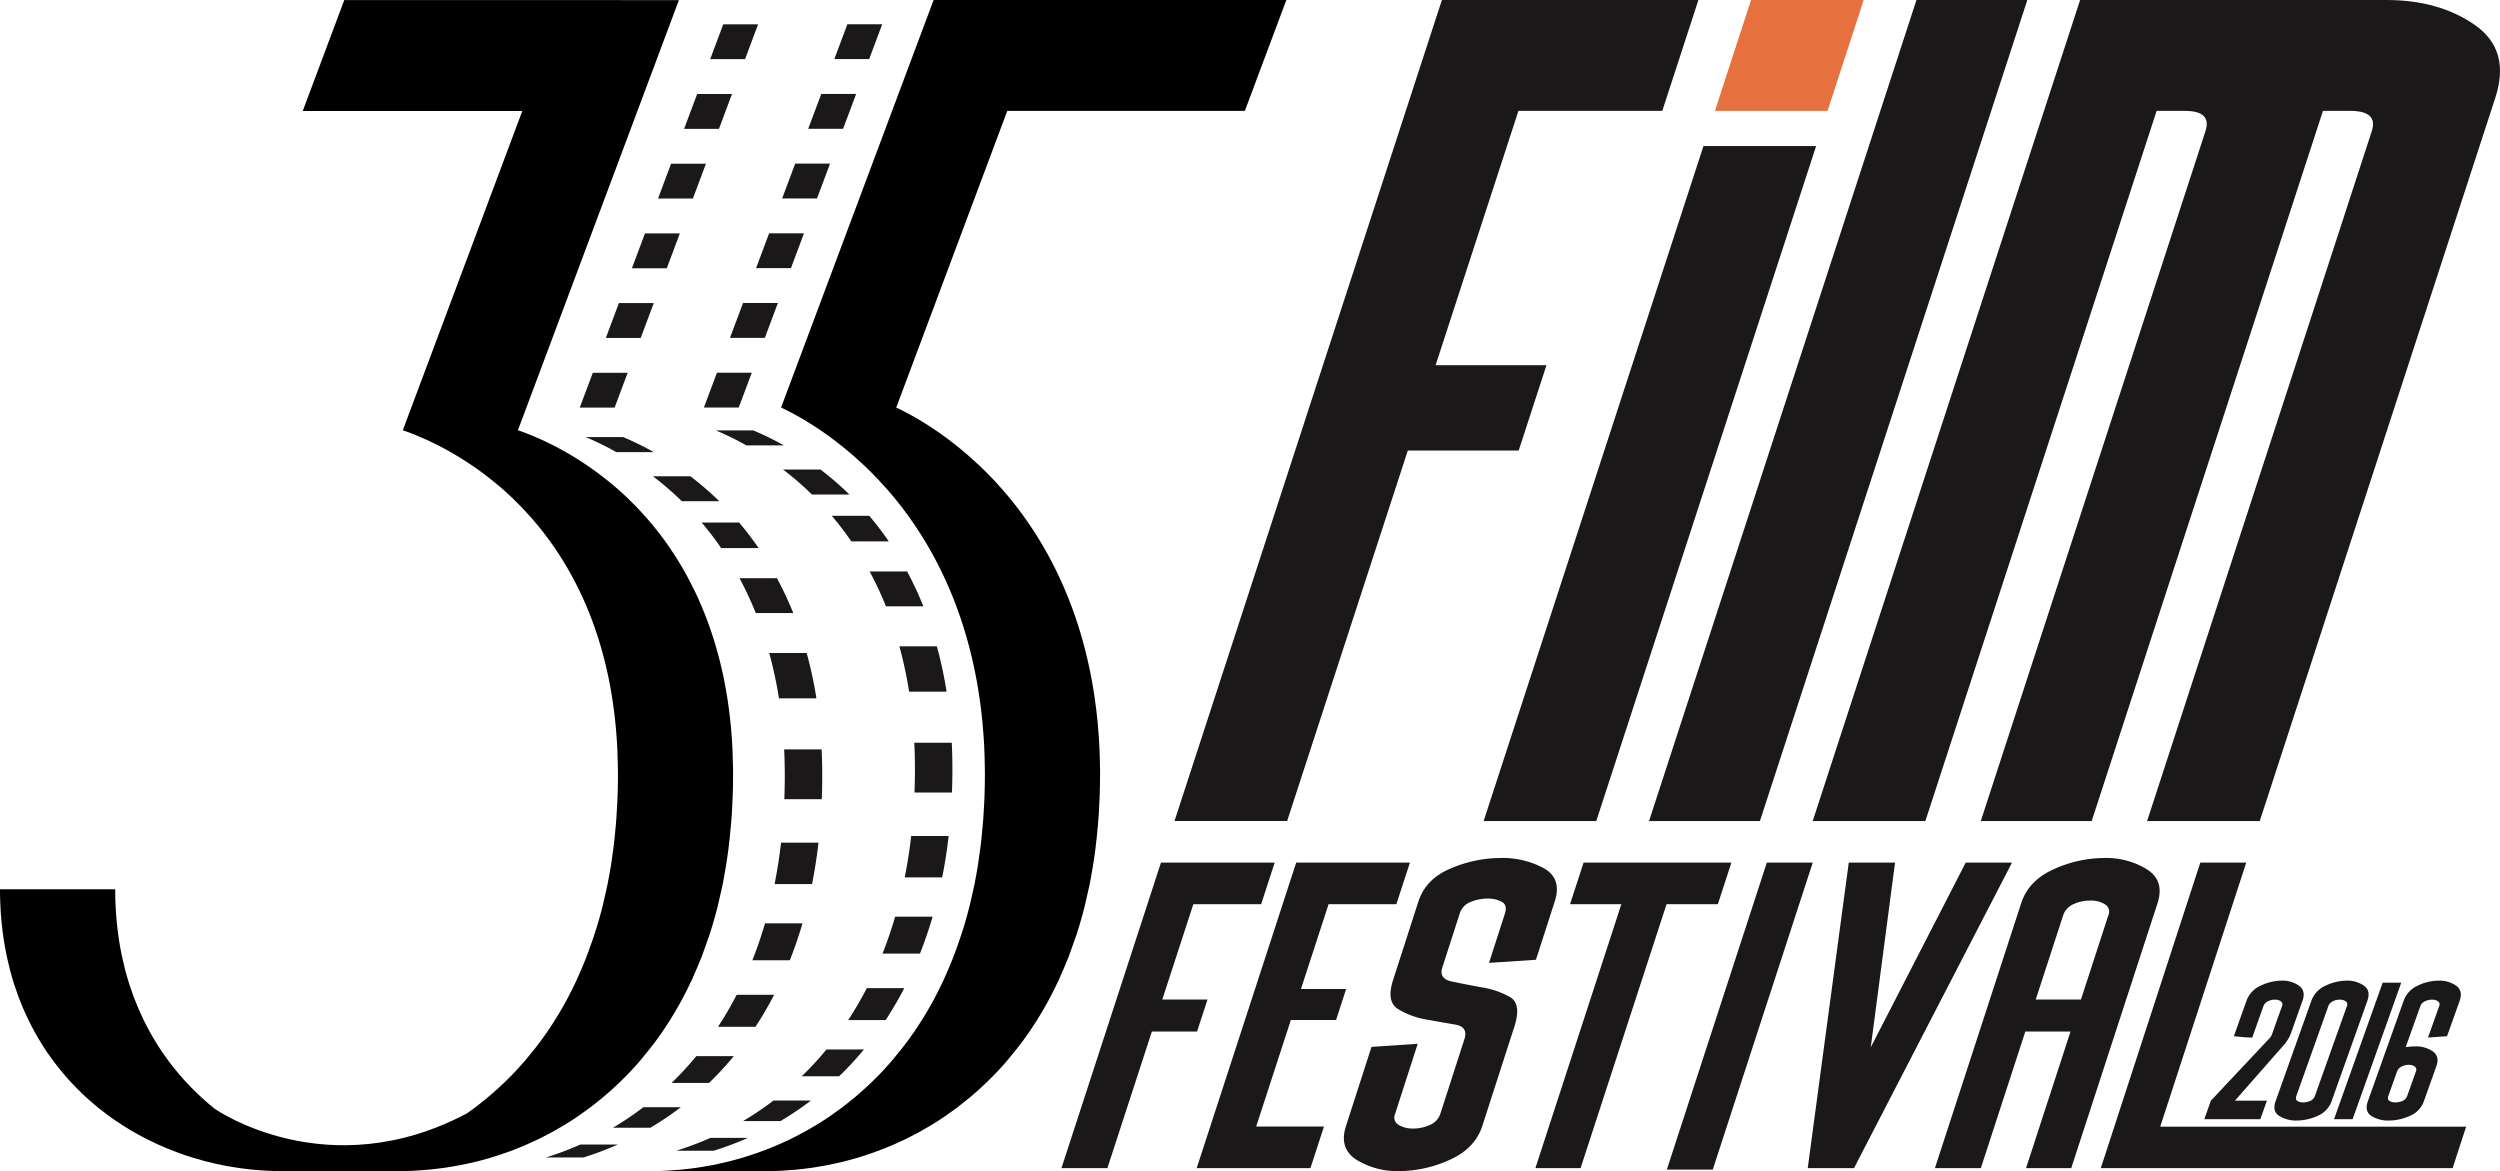 <svg id="Layer_1" data-name="Layer 1" xmlns="http://www.w3.org/2000/svg" viewBox="0 0 632.385 296.238">
  <defs>
    <style>
      .cls-1 {
        fill: none;
        stroke: #1a1818;
        stroke-miterlimit: 10;
        stroke-width: 4px;
      }

      .cls-2 {
        fill: #1a1818;
      }

      .cls-3 {
        fill: #e7713e;
      }
    </style>
  </defs>
  <title>logob</title>
  <path class="cls-1" d="M254.539,258.009" transform="translate(-104.731 -147.36)"/>
  <path class="cls-1" d="M254.539,258.009" transform="translate(-104.731 -147.36)"/>
  <path class="cls-1" d="M254.539,258.009" transform="translate(-104.731 -147.36)"/>
  <path class="cls-1" d="M254.539,258.009" transform="translate(-104.731 -147.36)"/>
  <path class="cls-2" d="M293.194,162.326l3.3-8.811h-8.817l-3.3,8.811h8.817m-6.6,17.629,3.3-8.811h-8.817l-3.3,8.811H286.6M280,197.583l3.3-8.811h-8.817l-3.3,8.811H280m-6.6,17.628,3.3-8.811H267.88l-3.3,8.811H273.4m-6.6,17.629,3.3-8.811h-8.817l-3.3,8.811H266.8m-6.6,17.628,3.3-8.811h-8.817l-3.3,8.811H260.2" transform="translate(-104.731 -147.36)"/>
  <path class="cls-2" d="M270.1,261.723a75.022,75.022,0,0,0-7.739-3.8h-9.476a75.02,75.02,0,0,1,7.739,3.8H270.1m16.573,12.42q-1.275-1.246-2.529-2.363c-1.6-1.432-3.2-2.746-4.779-3.952h-9.476c1.579,1.206,3.178,2.52,4.779,3.952q1.251,1.117,2.529,2.363h9.476M296.625,286a80.088,80.088,0,0,0-4.932-6.461h-9.476A80.08,80.08,0,0,1,287.149,286h9.476m8.76,16.431a87.073,87.073,0,0,0-4.123-8.821h-9.476a87.07,87.07,0,0,1,4.123,8.821h9.476m5.863,21.583a104.845,104.845,0,0,0-2.462-11.467H299.31a104.839,104.839,0,0,1,2.462,11.467h9.476m1.359,25.513q.113-2.969.114-6,0-3.385-.159-6.6h-9.476q.157,3.217.159,6.6,0,3.036-.114,6h9.476M310.14,370.99q1.014-5.1,1.632-10.469H302.3q-.617,5.367-1.632,10.469h9.476m-5.622,19.269q1.792-4.521,3.2-9.341h-9.476q-1.406,4.818-3.2,9.341h9.476m-8.693,16.829A89.739,89.739,0,0,0,300.548,399h-9.476a89.734,89.734,0,0,1-4.724,8.091h9.476M284.078,421.3q.933-.9,1.841-1.837,2.312-2.381,4.431-4.95h-9.476q-2.119,2.568-4.431,4.95-.908.935-1.841,1.837h9.476m-14.843,11.332a79.564,79.564,0,0,0,7.716-5.2h-9.476a79.565,79.565,0,0,1-7.716,5.2h9.476m-16.912,7.509a79.658,79.658,0,0,0,8.684-3.264H251.53a79.658,79.658,0,0,1-8.684,3.264h9.476" transform="translate(-104.731 -147.36)"/>
  <path class="cls-2" d="M324.593,162.306l3.3-8.811h-8.817l-3.3,8.811h8.817m-6.6,17.629,3.3-8.811h-8.817l-3.3,8.811h8.817m-6.6,17.628,3.3-8.811h-8.817l-3.3,8.811H311.4m-6.6,17.628,3.3-8.811h-8.817l-3.3,8.811H304.8m-6.6,17.629,3.3-8.811h-8.817l-3.3,8.811H298.2m-6.6,17.628,3.3-8.811h-8.817l-3.3,8.811H291.6" transform="translate(-104.731 -147.36)"/>
  <path class="cls-2" d="M303.022,260.03a75.022,75.022,0,0,0-7.739-3.8h-9.476a75.02,75.02,0,0,1,7.739,3.8h9.476m16.573,12.42q-1.275-1.246-2.529-2.363c-1.6-1.432-3.2-2.746-4.779-3.952h-9.476c1.579,1.206,3.178,2.52,4.779,3.952q1.251,1.117,2.529,2.363h9.476m9.954,11.852a80.088,80.088,0,0,0-4.932-6.461H315.14a80.08,80.08,0,0,1,4.932,6.461h9.476m8.76,16.431a87.073,87.073,0,0,0-4.123-8.821H324.71a87.07,87.07,0,0,1,4.123,8.821h9.476m5.863,21.583a104.845,104.845,0,0,0-2.462-11.467h-9.476a104.839,104.839,0,0,1,2.462,11.467h9.476m1.359,25.513q.113-2.969.114-6,0-3.385-.159-6.6h-9.476q.157,3.217.159,6.6,0,3.036-.114,6h9.476M343.064,369.3q1.014-5.1,1.632-10.469h-9.476q-.617,5.367-1.632,10.469h9.476m-5.622,19.269q1.792-4.521,3.2-9.341h-9.476q-1.406,4.818-3.2,9.341h9.476m-8.693,16.829a89.738,89.738,0,0,0,4.724-8.091H324a89.734,89.734,0,0,1-4.724,8.091h9.476M317,419.607q.933-.9,1.841-1.837,2.312-2.381,4.431-4.95H313.8q-2.119,2.568-4.431,4.95-.908.935-1.841,1.837H317m-14.843,11.332a79.564,79.564,0,0,0,7.716-5.2H300.4a79.565,79.565,0,0,1-7.716,5.2h9.476m-16.912,7.509a79.658,79.658,0,0,0,8.684-3.264h-9.476a79.658,79.658,0,0,1-8.684,3.264h9.476" transform="translate(-104.731 -147.36)"/>
  <g>
    <g>
      <path class="cls-2" d="M534.348,147.36l-9.135,28.049h-36.39l-20.951,64.33h28.047l-7.032,21.591H460.84l-30.521,93.713H401.827L469.465,147.36Z" transform="translate(-104.731 -147.36)"/>
      <path class="cls-2" d="M708.366,147.36q13.356,0,22.421,6.343t5.148,18.364L676.343,355.044H647.85l56.837-174.518q1.667-5.117-5.456-5.12h-6.9l-58.5,179.638H605.78l56.837-174.518q1.667-5.117-5.234-5.12H650.26l-58.5,179.638H563.263L630.9,147.36Z" transform="translate(-104.731 -147.36)"/>
      <polygon class="cls-2" points="484.774 0 483.533 3.811 478.709 18.623 417.135 207.684 445.182 207.684 506.756 18.623 512.821 0 484.774 0"/>
      <g>
        <polygon class="cls-2" points="375.293 207.684 403.786 207.684 459.39 36.952 430.897 36.952 375.293 207.684"/>
        <polygon class="cls-3" points="442.932 0 441.7 3.783 433.798 28.046 462.29 28.046 471.424 0 442.932 0"/>
      </g>
    </g>
    <polygon class="cls-2" points="268.5 295.486 280.116 295.486 291.369 260.933 302.803 260.933 305.439 252.837 294.006 252.837 301.862 228.716 319.013 228.716 322.437 218.2 293.671 218.2 268.5 295.486"/>
    <polygon class="cls-2" points="302.708 295.486 331.475 295.486 334.9 284.969 317.749 284.969 326.529 258.011 337.962 258.011 340.518 250.166 329.084 250.166 336.07 228.716 353.221 228.716 356.645 218.2 327.879 218.2 302.708 295.486"/>
    <path class="cls-2" d="M487.789,407.078q1.857-5.758-1.075-7.5a21.146,21.146,0,0,0-7.321-2.482q-3.936-.739-7.34-1.439t-2.489-3.538l2.234-6.927,2.153-6.676a4.618,4.618,0,0,1,2.785-3.01,11.2,11.2,0,0,1,4.174-.845,7.429,7.429,0,0,1,3.728.823q1.456.831.757,3l-4.01,12.435,11.868-.783,2.422-7.511,2.342-7.261q1.857-5.758-2.745-8.373a21.9,21.9,0,0,0-11.05-2.6,32.483,32.483,0,0,0-12.564,2.661q-6.3,2.643-8.154,8.4l-3.19,9.891-3.189,9.889q-1.777,5.51,1.251,7.377a20.243,20.243,0,0,0,6.963,2.607q4.117.741,7.471,1.314t2.357,3.663l-3,9.306-3.082,9.557a4.632,4.632,0,0,1-2.6,2.842,10.207,10.207,0,0,1-4.338.929,6.85,6.85,0,0,1-3.609-.907,2.175,2.175,0,0,1-.9-2.833l5.706-17.694-11.686.781-3.23,10.017-3.23,10.015q-1.83,5.674,2.691,8.539a19.629,19.629,0,0,0,10.787,2.848,31.28,31.28,0,0,0,12.813-2.87q6.365-2.852,8.221-8.611l4.078-12.645Z" transform="translate(-104.731 -147.36)"/>
    <polygon class="cls-2" points="397.151 228.716 410.127 228.716 388.381 295.486 399.815 295.486 421.561 228.716 434.537 228.716 437.962 218.2 400.575 218.2 397.151 228.716"/>
    <polygon class="cls-2" points="473.211 264.939 479.359 218.2 467.652 218.2 457.273 295.486 468.979 295.486 508.942 218.2 497.235 218.2 473.211 264.939"/>
    <path class="cls-2" d="M647.825,367.272a19.573,19.573,0,0,0-10.768-2.88,31.221,31.221,0,0,0-12.812,2.838q-6.369,2.837-8.244,8.6l-21.827,67.02h11.615l11.253-34.553h11.434l-11.253,34.553h11.434l21.827-67.02Q652.332,370.152,647.825,367.272ZM631.113,400.2H619.679l6.932-21.284a4.637,4.637,0,0,1,2.6-2.838,10.184,10.184,0,0,1,4.338-.918,6.83,6.83,0,0,1,3.6.918,2.178,2.178,0,0,1,.89,2.838Z" transform="translate(-104.731 -147.36)"/>
    <polygon class="cls-2" points="546.408 284.997 546.448 284.969 568.193 218.2 556.578 218.2 531.414 295.464 531.383 295.486 620.403 295.486 623.819 284.997 546.408 284.997"/>
    <polygon class="cls-2" points="447.016 218.2 446.925 218.2 446.461 219.626 444.434 225.848 443.484 228.767 442.391 232.122 439.381 241.364 421.632 295.862 421.723 295.862 433.157 295.862 433.248 295.862 450.997 241.364 454.006 232.122 455.099 228.767 456.05 225.848 458.541 218.2 458.45 218.2 447.016 218.2"/>
  </g>
  <path d="M419.619,175.406l10.5-28.046H340.891L302.306,250.448c.37.173.792.378,1.232.6l.475.238.409.209c.214.111.438.229.665.349.143.076.285.15.433.231.264.142.54.3.818.45.122.068.238.131.363.2q.61.345,1.261.728c.651.384,1.341.811,2.047,1.257l.47.3c.716.46,1.453.947,2.215,1.471.113.078.23.162.344.241.637.443,1.289.912,1.952,1.4.178.132.355.261.535.4.762.572,1.538,1.172,2.328,1.806.141.113.284.234.425.349q1.006.819,2.035,1.71c.2.169.39.336.587.509.8.708,1.617,1.445,2.434,2.219.389.368.779.751,1.17,1.135.2.2.4.39.607.593q.911.911,1.825,1.876,1.154,1.221,2.332,2.566c.5.569,1,1.162,1.5,1.765.135.163.27.328.406.494q.638.782,1.278,1.6c.087.112.174.219.261.332q.748.968,1.493,1.991c.122.167.244.339.366.509q.606.843,1.209,1.721c.131.191.261.378.392.571.2.292.393.591.589.889s.384.581.574.878.386.61.578.918.379.6.567.912.385.64.576.963.37.621.553.937.377.663.565,1,.366.648.547.978.368.684.551,1.028.358.67.535,1.012.361.712.541,1.07.349.692.52,1.044.352.737.526,1.107.338.713.5,1.076c.173.378.342.765.512,1.15.163.369.327.736.487,1.111s.328.784.49,1.179.317.765.472,1.154.316.812.472,1.221c.151.393.3.784.45,1.184.154.417.3.842.453,1.266.143.4.288.806.428,1.216.146.428.287.865.429,1.3.137.419.275.836.408,1.261s.268.884.4,1.327.261.866.387,1.307.252.915.377,1.374c.121.444.243.886.359,1.336.12.466.234.94.349,1.412s.226.915.333,1.38.213.962.318,1.446c.1.467.2.931.3,1.4.149.73.289,1.474.427,2.22.056.305.117.6.172.912q.28,1.589.525,3.222c.028.187.05.381.078.569.13.9.255,1.815.367,2.74.048.394.088.8.132,1.193.082.734.163,1.47.234,2.217.029.3.052.608.078.912.149,1.7.276,3.416.363,5.179l0,.05c.086,1.765.13,3.573.15,5.406.006.53.019,1.051.019,1.586,0,1.853-.038,3.684-.1,5.5-.021.59-.058,1.171-.085,1.757-.057,1.233-.121,2.461-.208,3.676-.043.608-.1,1.21-.148,1.814q-.146,1.733-.331,3.441c-.067.616-.136,1.231-.211,1.841q-.244,1.991-.542,3.947c-.046.3-.084.6-.132.9q-.387,2.414-.862,4.769c-.068.341-.143.678-.214,1.017q-.409,1.955-.876,3.868c-.077.316-.15.635-.23.95q-.559,2.209-1.2,4.36c-.091.306-.186.609-.279.913-.272.889-.567,1.761-.859,2.634q-.6,1.811-1.269,3.576c-.236.628-.468,1.258-.715,1.878-.493,1.24-1.016,2.456-1.552,3.662-.215.483-.416.976-.638,1.453q-1.163,2.5-2.448,4.9c-.668,1.242-1.366,2.457-2.085,3.655q-.244.406-.491.809c-.753,1.226-1.524,2.436-2.331,3.615-.025.036-.052.071-.077.108-.761,1.109-1.555,2.189-2.364,3.255q-.409.54-.828,1.07-.989,1.262-2.024,2.479c-.248.292-.49.589-.741.878-.962,1.1-1.946,2.186-2.964,3.234-1.1,1.129-2.228,2.211-3.378,3.267-.546.5-1.1.987-1.661,1.472-.4.345-.79.7-1.193,1.033-.641.535-1.3,1.048-1.952,1.561-.364.285-.722.581-1.09.859-.832.628-1.68,1.231-2.534,1.825-.2.142-.4.295-.608.435q-1.6,1.088-3.24,2.093c-.313.192-.635.367-.951.554-.789.468-1.579.934-2.382,1.374-.428.235-.866.451-1.3.678-.7.369-1.407.737-2.121,1.084-.478.232-.963.449-1.445.671-.683.315-1.367.629-2.059.925-.505.216-1.017.419-1.527.625-.682.275-1.365.546-2.055.8-.526.2-1.055.381-1.585.565q-1.03.357-2.07.69-.81.257-1.626.5-1.048.308-2.106.587c-.547.145-1.094.286-1.644.42-.716.173-1.437.333-2.16.487-.548.117-1.095.235-1.646.341-.741.142-1.487.266-2.234.388-.541.088-1.08.182-1.623.259-.782.112-1.571.2-2.359.291-.515.058-1.027.126-1.544.175-.875.082-1.756.138-2.637.194-.437.027-.871.068-1.309.089-1.322.062-2.649.1-3.983.1h29.135c1.334,0,2.662-.035,3.983-.1.438-.021.872-.061,1.309-.089.881-.055,1.762-.111,2.637-.194.517-.049,1.029-.117,1.544-.175.788-.09,1.576-.179,2.359-.291.544-.078,1.083-.171,1.623-.259.747-.122,1.493-.246,2.234-.388.551-.106,1.1-.224,1.646-.341.723-.154,1.443-.314,2.16-.487.551-.133,1.1-.275,1.645-.42q1.057-.28,2.1-.586.817-.24,1.628-.5,1.04-.329,2.067-.689c.531-.184,1.061-.37,1.587-.566.689-.256,1.372-.526,2.053-.8.511-.206,1.022-.409,1.528-.625.692-.3,1.376-.61,2.059-.925.482-.223.967-.439,1.445-.671.713-.347,1.416-.715,2.119-1.083.433-.227.872-.444,1.3-.679.8-.44,1.591-.9,2.379-1.372.316-.188.639-.364.953-.556q1.643-1.006,3.24-2.093c.206-.14.4-.293.608-.435.854-.594,1.7-1.2,2.534-1.825.369-.278.726-.574,1.09-.859.655-.513,1.311-1.026,1.952-1.561.4-.337.8-.688,1.193-1.033.445-.386.9-.76,1.336-1.157.111-.1.215-.213.325-.315,1.15-1.056,2.282-2.137,3.378-3.267q1.361-1.4,2.656-2.869c.105-.119.2-.245.308-.365.252-.288.494-.586.741-.878q1.033-1.219,2.023-2.479.418-.533.829-1.072c.2-.266.413-.522.611-.79q.9-1.212,1.751-2.463c.025-.037.052-.072.077-.108q.914-1.337,1.784-2.714c.187-.3.363-.6.546-.9q.248-.4.492-.811c.7-1.159,1.376-2.332,2.023-3.532.021-.04.04-.082.061-.122q1.289-2.4,2.448-4.9c.046-.1.1-.192.146-.292.175-.379.322-.779.493-1.162.536-1.205,1.059-2.421,1.552-3.661.094-.237.2-.462.3-.7.15-.385.273-.792.419-1.18q.661-1.764,1.267-3.571c.123-.369.268-.722.388-1.094.164-.511.315-1.032.473-1.547.092-.3.187-.6.277-.907.377-1.271.74-2.553,1.076-3.854.043-.168.08-.34.123-.509.08-.314.152-.633.229-.949q.468-1.914.877-3.871c.071-.339.145-.675.214-1.015.04-.2.085-.39.124-.588q.4-2.067.739-4.181c.047-.3.086-.6.132-.9.142-.925.286-1.849.41-2.786.051-.384.086-.778.133-1.165.075-.608.143-1.22.21-1.834q.187-1.712.332-3.452c.051-.6.1-1.2.147-1.8.021-.3.053-.593.073-.894.06-.923.092-1.863.136-2.8.027-.582.064-1.158.085-1.744.063-1.817.1-3.648.1-5.5q0-.516,0-1.028c0-.192-.013-.372-.016-.564-.02-1.83-.064-3.636-.15-5.4l0-.062c-.087-1.759-.213-3.475-.362-5.167-.015-.167-.021-.344-.036-.51-.013-.138-.03-.27-.043-.408-.07-.741-.15-1.47-.232-2.2-.045-.4-.086-.813-.135-1.213-.111-.912-.234-1.81-.362-2.7-.029-.2-.053-.407-.083-.607q-.243-1.631-.524-3.216c-.056-.316-.119-.624-.177-.938-.136-.737-.274-1.472-.422-2.194-.018-.09-.034-.184-.053-.274-.08-.385-.168-.759-.251-1.14-.1-.481-.207-.965-.317-1.439s-.223-.928-.336-1.39-.227-.938-.346-1.4-.242-.9-.364-1.355-.245-.909-.372-1.356-.259-.879-.39-1.316-.263-.886-.4-1.322-.273-.848-.411-1.27-.28-.863-.425-1.288-.289-.823-.434-1.233-.3-.837-.447-1.249-.3-.8-.457-1.2-.308-.808-.466-1.2-.316-.776-.475-1.162-.323-.787-.488-1.173-.326-.747-.491-1.119-.336-.764-.507-1.139-.337-.724-.507-1.083-.347-.74-.524-1.1-.349-.7-.524-1.052-.355-.711-.535-1.059-.359-.681-.539-1.019-.364-.687-.549-1.023-.367-.658-.551-.985-.372-.662-.559-.986-.371-.631-.558-.945-.381-.643-.574-.959-.378-.609-.567-.912-.385-.616-.578-.917-.385-.591-.579-.885-.387-.59-.582-.879c-.051-.076-.1-.155-.153-.231-.081-.119-.163-.23-.245-.348q-.6-.873-1.2-1.711c-.124-.172-.247-.346-.371-.516q-.744-1.019-1.491-1.988c-.088-.114-.175-.222-.263-.335q-.637-.816-1.273-1.594-.206-.252-.411-.5c-.5-.6-.992-1.187-1.486-1.752l-.008-.01h0q-1.175-1.346-2.331-2.566-.913-.967-1.825-1.876c-.2-.2-.4-.391-.6-.589-.354-.347-.709-.7-1.061-1.035-.038-.037-.076-.068-.114-.1-.817-.774-1.627-1.509-2.431-2.217-.2-.174-.393-.341-.589-.511q-1.028-.889-2.034-1.709c-.1-.081-.2-.173-.3-.252-.043-.034-.083-.063-.125-.1-.79-.635-1.565-1.234-2.327-1.806-.181-.136-.358-.265-.537-.4q-.992-.733-1.947-1.4c-.082-.057-.17-.124-.251-.18l-.1-.065c-.762-.524-1.5-1.01-2.213-1.47l-.472-.3c-.706-.446-1.395-.872-2.046-1.256l-.015-.009c-.429-.253-.844-.492-1.246-.719-.124-.07-.239-.132-.36-.2-.28-.156-.557-.31-.823-.453-.146-.079-.284-.151-.425-.226-.23-.122-.456-.242-.674-.354l-.4-.206c-.1-.05-.2-.106-.3-.153-.066-.033-.115-.055-.18-.087-.441-.219-.861-.423-1.232-.6l28.087-75.042Z" transform="translate(-104.731 -147.36)"/>
  <path d="M290.168,342.334c0-.208-.014-.4-.017-.61q-.027-2.321-.126-4.565c-.009-.19-.013-.384-.022-.572-.08-1.6-.194-3.164-.328-4.7-.014-.164-.02-.339-.035-.5-.025-.271-.058-.533-.085-.8q-.084-.858-.18-1.7-.087-.773-.183-1.536-.106-.838-.223-1.662-.105-.746-.217-1.482c-.084-.546-.173-1.086-.264-1.624-.081-.479-.164-.958-.25-1.43-.1-.531-.2-1.056-.3-1.579-.057-.285-.107-.578-.166-.861-.024-.114-.054-.22-.078-.334q-.463-2.2-1-4.294c-.064-.249-.13-.495-.2-.742-.373-1.411-.764-2.794-1.183-4.137-.046-.149-.1-.293-.143-.441q-.636-2.005-1.333-3.913c-.034-.094-.066-.191-.1-.284-.475-1.284-.975-2.527-1.488-3.744-.083-.2-.166-.4-.25-.594q-.754-1.753-1.556-3.412c-.1-.2-.2-.4-.294-.6-.543-1.105-1.1-2.185-1.668-3.23-.077-.142-.156-.278-.234-.418-.587-1.062-1.185-2.1-1.8-3.1l-.06-.1c-.62-1.012-1.252-1.985-1.891-2.935-.059-.087-.115-.183-.174-.269s-.1-.14-.148-.212q-.54-.791-1.088-1.551c-.088-.122-.174-.249-.262-.37q-.679-.934-1.366-1.824c-.132-.171-.264-.334-.4-.5-.331-.422-.662-.84-1-1.248-.169-.207-.338-.409-.507-.612q-.454-.545-.91-1.073c-.092-.106-.183-.219-.275-.325-.051-.058-.1-.109-.152-.166q-1.107-1.26-2.214-2.418c-.1-.106-.2-.211-.3-.316q-1.108-1.147-2.205-2.194c-.051-.049-.1-.1-.154-.153s-.13-.118-.2-.181c-.522-.493-1.043-.975-1.559-1.436-.918-.82-1.833-1.588-2.746-2.332-.107-.087-.214-.186-.321-.272-.122-.1-.242-.185-.363-.282-.53-.423-1.057-.83-1.583-1.229-.214-.162-.429-.33-.643-.489-.73-.541-1.455-1.064-2.173-1.56l-.031-.022c-.065-.045-.127-.083-.192-.127q-1.005-.69-1.988-1.32c-.229-.147-.455-.288-.682-.431q-.77-.484-1.521-.934c-.128-.077-.262-.164-.39-.239-.089-.053-.173-.1-.262-.148-.731-.428-1.453-.839-2.153-1.22l-.108-.057c-.675-.365-1.328-.7-1.969-1.028-.078-.04-.163-.087-.241-.126-.1-.05-.189-.089-.288-.138-.706-.35-1.4-.682-2.052-.983l-.066-.031c-.685-.313-1.329-.591-1.951-.854-.067-.028-.144-.064-.21-.092-.121-.05-.231-.094-.349-.142l-.482-.2c-.243-.1-.478-.19-.709-.28l-.424-.164c-.242-.092-.472-.177-.7-.261l-.325-.12c-.322-.116-.629-.224-.914-.322l40.724-108.8H251.963v0H191.811l-10.5,28.046h55.539l-30.228,80.763c.285.1.592.206.914.322l.325.12c.226.083.456.168.7.261.137.052.282.109.424.164.23.09.466.182.709.28l.482.2c.182.075.371.155.559.234.622.262,1.267.541,1.951.854l.066.031c.656.3,1.346.633,2.052.983.175.087.351.174.529.264.64.323,1.295.662,1.969,1.028l.108.057c.7.381,1.422.792,2.153,1.22.215.126.434.257.651.387q.751.449,1.521.934c.227.143.453.284.682.431q.983.632,1.988,1.32c.075.051.148.1.223.149.717.5,1.443,1.019,2.173,1.56.214.159.429.327.644.489.525.4,1.051.8,1.581,1.227.229.182.458.37.687.557.912.744,1.828,1.512,2.745,2.331.516.46,1.036.943,1.559,1.436.117.11.234.223.351.334q1.1,1.047,2.2,2.192c.1.105.2.213.306.319q1.106,1.157,2.213,2.416.214.244.428.491.456.527.91,1.073c.169.2.338.405.507.612.333.408.664.826,1,1.248.132.168.265.332.4.5q.687.891,1.366,1.824c.088.121.175.248.262.37q.547.762,1.088,1.551c.108.158.214.321.322.481.639.95,1.272,1.923,1.891,2.935l.06.1c.611,1,1.208,2.037,1.8,3.1.078.14.156.277.234.418.57,1.045,1.125,2.124,1.668,3.23.1.2.2.4.294.6q.8,1.661,1.556,3.412c.084.2.167.4.25.594.513,1.217,1.013,2.46,1.488,3.744.035.093.067.19.1.284q.7,1.906,1.333,3.913c.047.148.1.292.143.441.419,1.343.81,2.726,1.183,4.137.065.247.131.493.2.742q.537,2.1,1,4.294c.083.4.164.795.243,1.2.1.523.206,1.048.3,1.579.087.473.169.951.25,1.43.091.538.18,1.078.264,1.624q.113.735.217,1.482.116.825.223,1.662.1.762.183,1.536.1.846.18,1.7c.042.432.081.868.12,1.3.135,1.539.249,3.1.328,4.7.009.188.013.383.022.572q.1,2.24.126,4.565c.006.528.02,1.048.02,1.582,0,1.854-.038,3.685-.1,5.5-.021.588-.058,1.165-.085,1.749-.057,1.235-.121,2.465-.208,3.681-.043.608-.1,1.21-.148,1.814q-.146,1.733-.331,3.441c-.067.616-.136,1.231-.211,1.841q-.244,1.99-.542,3.946c-.046.3-.084.6-.132.9q-.387,2.414-.862,4.769c-.068.341-.143.677-.214,1.016q-.409,1.956-.877,3.871c-.077.316-.15.635-.229.949q-.559,2.208-1.2,4.359c-.091.307-.186.61-.28.916-.272.888-.566,1.759-.858,2.632q-.605,1.812-1.269,3.578c-.235.627-.468,1.257-.714,1.876-.494,1.241-1.017,2.458-1.554,3.665-.214.482-.416.974-.637,1.45q-1.163,2.5-2.448,4.9c-.668,1.241-1.366,2.456-2.084,3.653q-.245.407-.493.812c-.753,1.226-1.524,2.436-2.33,3.614-.025.036-.052.071-.077.108-.761,1.109-1.555,2.188-2.363,3.254q-.41.541-.829,1.072-.988,1.26-2.021,2.476c-.249.293-.492.592-.744.881-.962,1.1-1.945,2.185-2.963,3.233-1.1,1.129-2.228,2.211-3.378,3.267-.546.5-1.1.986-1.66,1.47-.4.346-.792.7-1.2,1.036-.637.532-1.289,1.042-1.941,1.552-.368.288-.729.587-1.1.868-.7.528-1.414,1.032-2.13,1.534-35.418,18.772-63.756-1.147-63.756-1.147-.085-.068-.173-.132-.258-.2q-1.2-.965-2.35-1.991c-.224-.2-.442-.4-.664-.607q-.8-.726-1.574-1.477c-.324-.315-.643-.637-.962-.959q-.664-.672-1.311-1.365-.469-.5-.928-1.017c-.369-.413-.729-.835-1.089-1.259q-.7-.829-1.38-1.684c-.315-.4-.628-.8-.935-1.2-.447-.592-.88-1.2-1.309-1.81-.3-.43-.607-.858-.9-1.3-.253-.381-.5-.77-.745-1.158-.353-.555-.7-1.115-1.038-1.685-.242-.407-.477-.82-.711-1.234q-.485-.86-.946-1.741c-.223-.424-.443-.851-.658-1.282-.3-.605-.59-1.221-.874-1.84-.2-.431-.4-.86-.587-1.3-.284-.655-.552-1.323-.817-1.993-.167-.42-.339-.835-.5-1.262-.284-.761-.547-1.538-.807-2.318-.117-.352-.245-.7-.357-1.052q-.542-1.717-1.008-3.492c-.032-.122-.057-.25-.088-.373q-.4-1.583-.745-3.212c-.284-1.369-.539-2.758-.752-4.177-.01-.068-.016-.139-.026-.207q-.3-2.028-.5-4.124c-.122-1.279-.221-2.572-.286-3.888,0-.074,0-.151-.006-.225-.063-1.353-.1-2.723-.1-4.115H104.731q0,.327,0,.653c.008,1.162.044,2.306.1,3.44,0,.082,0,.167.007.249q.09,1.844.256,3.639c.008.084.022.164.03.247q.2,2.1.5,4.124c.01.068.015.139.026.207.214,1.419.468,2.809.753,4.178.014.069.023.141.038.209.212,1.008.452,2,.7,2.978.033.131.06.267.094.4q.463,1.776,1.008,3.489c.113.359.242.705.36,1.06.259.778.521,1.553.8,2.312.16.428.333.844.5,1.265.265.669.532,1.335.815,1.988.191.439.391.87.59,1.3.284.618.572,1.231.871,1.835.215.433.436.859.659,1.285q.462.88.945,1.739c.234.416.471.829.713,1.237.337.568.684,1.127,1.036,1.681.247.389.492.778.746,1.16.106.159.2.325.311.483.189.279.4.539.589.814.429.611.862,1.217,1.309,1.81.307.407.619.806.934,1.2q.678.857,1.381,1.686c.179.211.346.436.528.645s.374.406.559.612q.46.515.93,1.019.646.693,1.311,1.364c.319.322.637.644.962.959.157.153.307.314.465.465.363.346.738.676,1.108,1.013.222.2.44.408.664.607.753.666,1.516,1.319,2.295,1.948l.055.043c.085.068.173.132.258.2q1.061.847,2.154,1.647c.25.184.5.363.755.543.284.2.563.413.85.611.161.111.333.206.495.316,1.139.773,2.294,1.519,3.475,2.222.067.04.131.087.2.127l.049.027c1.254.739,2.536,1.426,3.831,2.086.15.077.293.166.444.242.181.09.37.163.551.252,1.207.591,2.427,1.155,3.664,1.679.108.045.211.1.318.146l.13.052c.168.07.338.133.506.2q1.153.469,2.322.9c.3.111.605.218.908.325s.617.227.928.332c.361.122.726.231,1.089.347.323.1.646.21.97.31q1.2.367,2.406.694c.177.048.353.1.53.149l.114.032q1.445.378,2.9.7c.268.059.538.108.806.164.593.124,1.185.253,1.781.363.147.027.3.047.444.073.426.076.853.142,1.28.211.624.1,1.247.2,1.873.284.444.061.888.114,1.333.167.345.041.688.093,1.033.129.25.026.5.039.75.063.536.051,1.072.1,1.609.135.564.042,1.127.079,1.691.109q.807.043,1.613.067c.3.01.594.031.892.037q.789.016,1.578.016h29.135c1.334,0,2.662-.035,3.983-.1.438-.021.872-.061,1.309-.089.881-.055,1.762-.111,2.637-.194.517-.049,1.029-.117,1.544-.175.788-.09,1.576-.179,2.359-.291.544-.078,1.083-.171,1.624-.259.747-.122,1.493-.246,2.234-.388.551-.106,1.1-.224,1.647-.341.722-.154,1.443-.313,2.159-.487.551-.133,1.1-.275,1.645-.42q1.057-.28,2.1-.586.817-.24,1.628-.5,1.04-.329,2.067-.689c.531-.184,1.061-.37,1.587-.566.689-.256,1.371-.526,2.053-.8.511-.206,1.023-.41,1.529-.626.691-.3,1.374-.609,2.056-.923.483-.223.969-.44,1.448-.673.712-.346,1.414-.714,2.116-1.082.434-.227.873-.445,1.3-.68.8-.44,1.594-.906,2.383-1.374.315-.187.636-.362.949-.553q1.643-1.007,3.241-2.094c.205-.14.4-.292.607-.434.854-.594,1.7-1.2,2.534-1.825.371-.28.73-.577,1.1-.864.653-.511,1.306-1.022,1.945-1.556.4-.337.8-.69,1.2-1.035.444-.386.9-.759,1.334-1.156.111-.1.215-.213.326-.315,1.15-1.056,2.282-2.137,3.378-3.267q1.361-1.4,2.656-2.869c.1-.119.2-.244.307-.364.253-.29.5-.588.744-.881q1.032-1.217,2.02-2.475.419-.534.83-1.074c.2-.266.413-.522.611-.79q.9-1.212,1.751-2.463c.025-.037.052-.072.077-.108q.914-1.337,1.784-2.714c.187-.3.363-.6.546-.9q.248-.4.493-.812c.695-1.159,1.375-2.331,2.023-3.532.021-.04.039-.082.061-.122q1.289-2.4,2.448-4.9c.046-.1.1-.192.145-.291.174-.378.322-.778.491-1.159.537-1.206,1.06-2.424,1.554-3.665.094-.237.2-.461.3-.7.149-.384.272-.79.418-1.177q.663-1.767,1.269-3.578c.123-.368.267-.719.387-1.09.164-.509.314-1.028.471-1.542.093-.305.189-.609.28-.916.376-1.27.739-2.55,1.075-3.851.043-.168.08-.34.123-.508.08-.314.152-.633.229-.949q.468-1.914.877-3.871c.071-.339.146-.675.214-1.016.039-.2.085-.39.124-.588q.4-2.067.738-4.181c.048-.3.086-.6.132-.9.142-.924.286-1.847.409-2.784.05-.383.086-.776.133-1.162.075-.611.144-1.225.211-1.841q.186-1.708.331-3.441c.051-.6.1-1.206.148-1.814.021-.3.053-.591.072-.891.06-.919.092-1.855.135-2.785.027-.587.065-1.167.085-1.757.063-1.816.1-3.646.1-5.5Q290.171,342.819,290.168,342.334Z" transform="translate(-104.731 -147.36)"/>
  <g>
    <g>
      <path class="cls-2" d="M670.069,425.77h8.091l-.836,2.348-.837,2.35h-14.17l.83-2.331.843-2.368,14.893-15.849a2.568,2.568,0,0,0,.529-.857l2.55-7.16a.979.979,0,0,0-.294-1.268,2.515,2.515,0,0,0-1.456-.411,4.037,4.037,0,0,0-1.806.411,2.186,2.186,0,0,0-1.142,1.268l-1.4,3.934-1.415,3.972q-1.267,0-2.4-.111c-.757-.076-1.508-.149-2.251-.225L671.388,405l1.594-4.475a6.618,6.618,0,0,1,3.605-3.84,12.442,12.442,0,0,1,5.337-1.268,7.223,7.223,0,0,1,4.351,1.287q1.78,1.285.876,3.821l-2.816,7.906a9.192,9.192,0,0,1-1.915,3.282Z" transform="translate(-104.731 -147.36)"/>
      <path class="cls-2" d="M694.53,425.881a6.3,6.3,0,0,1-3.572,3.748,12.843,12.843,0,0,1-5.23,1.174,8.057,8.057,0,0,1-4.466-1.174q-1.819-1.173-.9-3.748l9.032-25.357a6.618,6.618,0,0,1,3.605-3.84,12.441,12.441,0,0,1,5.336-1.268,7.339,7.339,0,0,1,4.36,1.268q1.786,1.267.87,3.84Zm3.547-25.245a2.517,2.517,0,0,0-1.458-.411,4.035,4.035,0,0,0-1.8.411,2.186,2.186,0,0,0-1.142,1.268l-8.049,22.6q-.346.97.229,1.342a2.743,2.743,0,0,0,1.508.373,4.433,4.433,0,0,0,1.737-.373,2.168,2.168,0,0,0,1.224-1.342l8.049-22.6A.979.979,0,0,0,698.077,400.637Z" transform="translate(-104.731 -147.36)"/>
      <path class="cls-2" d="M715.532,412.048h.225a7.341,7.341,0,0,1,4.358,1.268q1.786,1.267.909,3.729l-3.148,8.837a6.3,6.3,0,0,1-3.572,3.748,12.848,12.848,0,0,1-5.228,1.174,7.994,7.994,0,0,1-4.523-1.174q-1.765-1.173-.847-3.748l9.032-25.357a6.635,6.635,0,0,1,3.55-3.84,12.307,12.307,0,0,1,5.393-1.268,7.223,7.223,0,0,1,4.351,1.287q1.78,1.285.876,3.821L725.315,405l-1.594,4.475-4.818.336,2.816-7.906a.979.979,0,0,0-.294-1.268,2.515,2.515,0,0,0-1.456-.411,4.284,4.284,0,0,0-1.844.411,2.171,2.171,0,0,0-1.178,1.268l-3.679,10.33A20.452,20.452,0,0,1,715.532,412.048Zm.015,5.091a2.409,2.409,0,0,0-1.45-.428,4.171,4.171,0,0,0-1.851.428,2.236,2.236,0,0,0-1.184,1.285l-.492,1.381-1.674,4.7q-.346.97.268,1.342a2.937,2.937,0,0,0,1.546.373,4.432,4.432,0,0,0,1.735-.373,2.168,2.168,0,0,0,1.224-1.342l2.165-6.079A1.011,1.011,0,0,0,715.547,417.138Z" transform="translate(-104.731 -147.36)"/>
    </g>
    <polygon class="cls-2" points="602.703 248.578 602.477 249.213 601.412 252.203 590.404 283.109 595.103 283.109 606.111 252.203 607.402 248.578 602.703 248.578"/>
  </g>
</svg>
